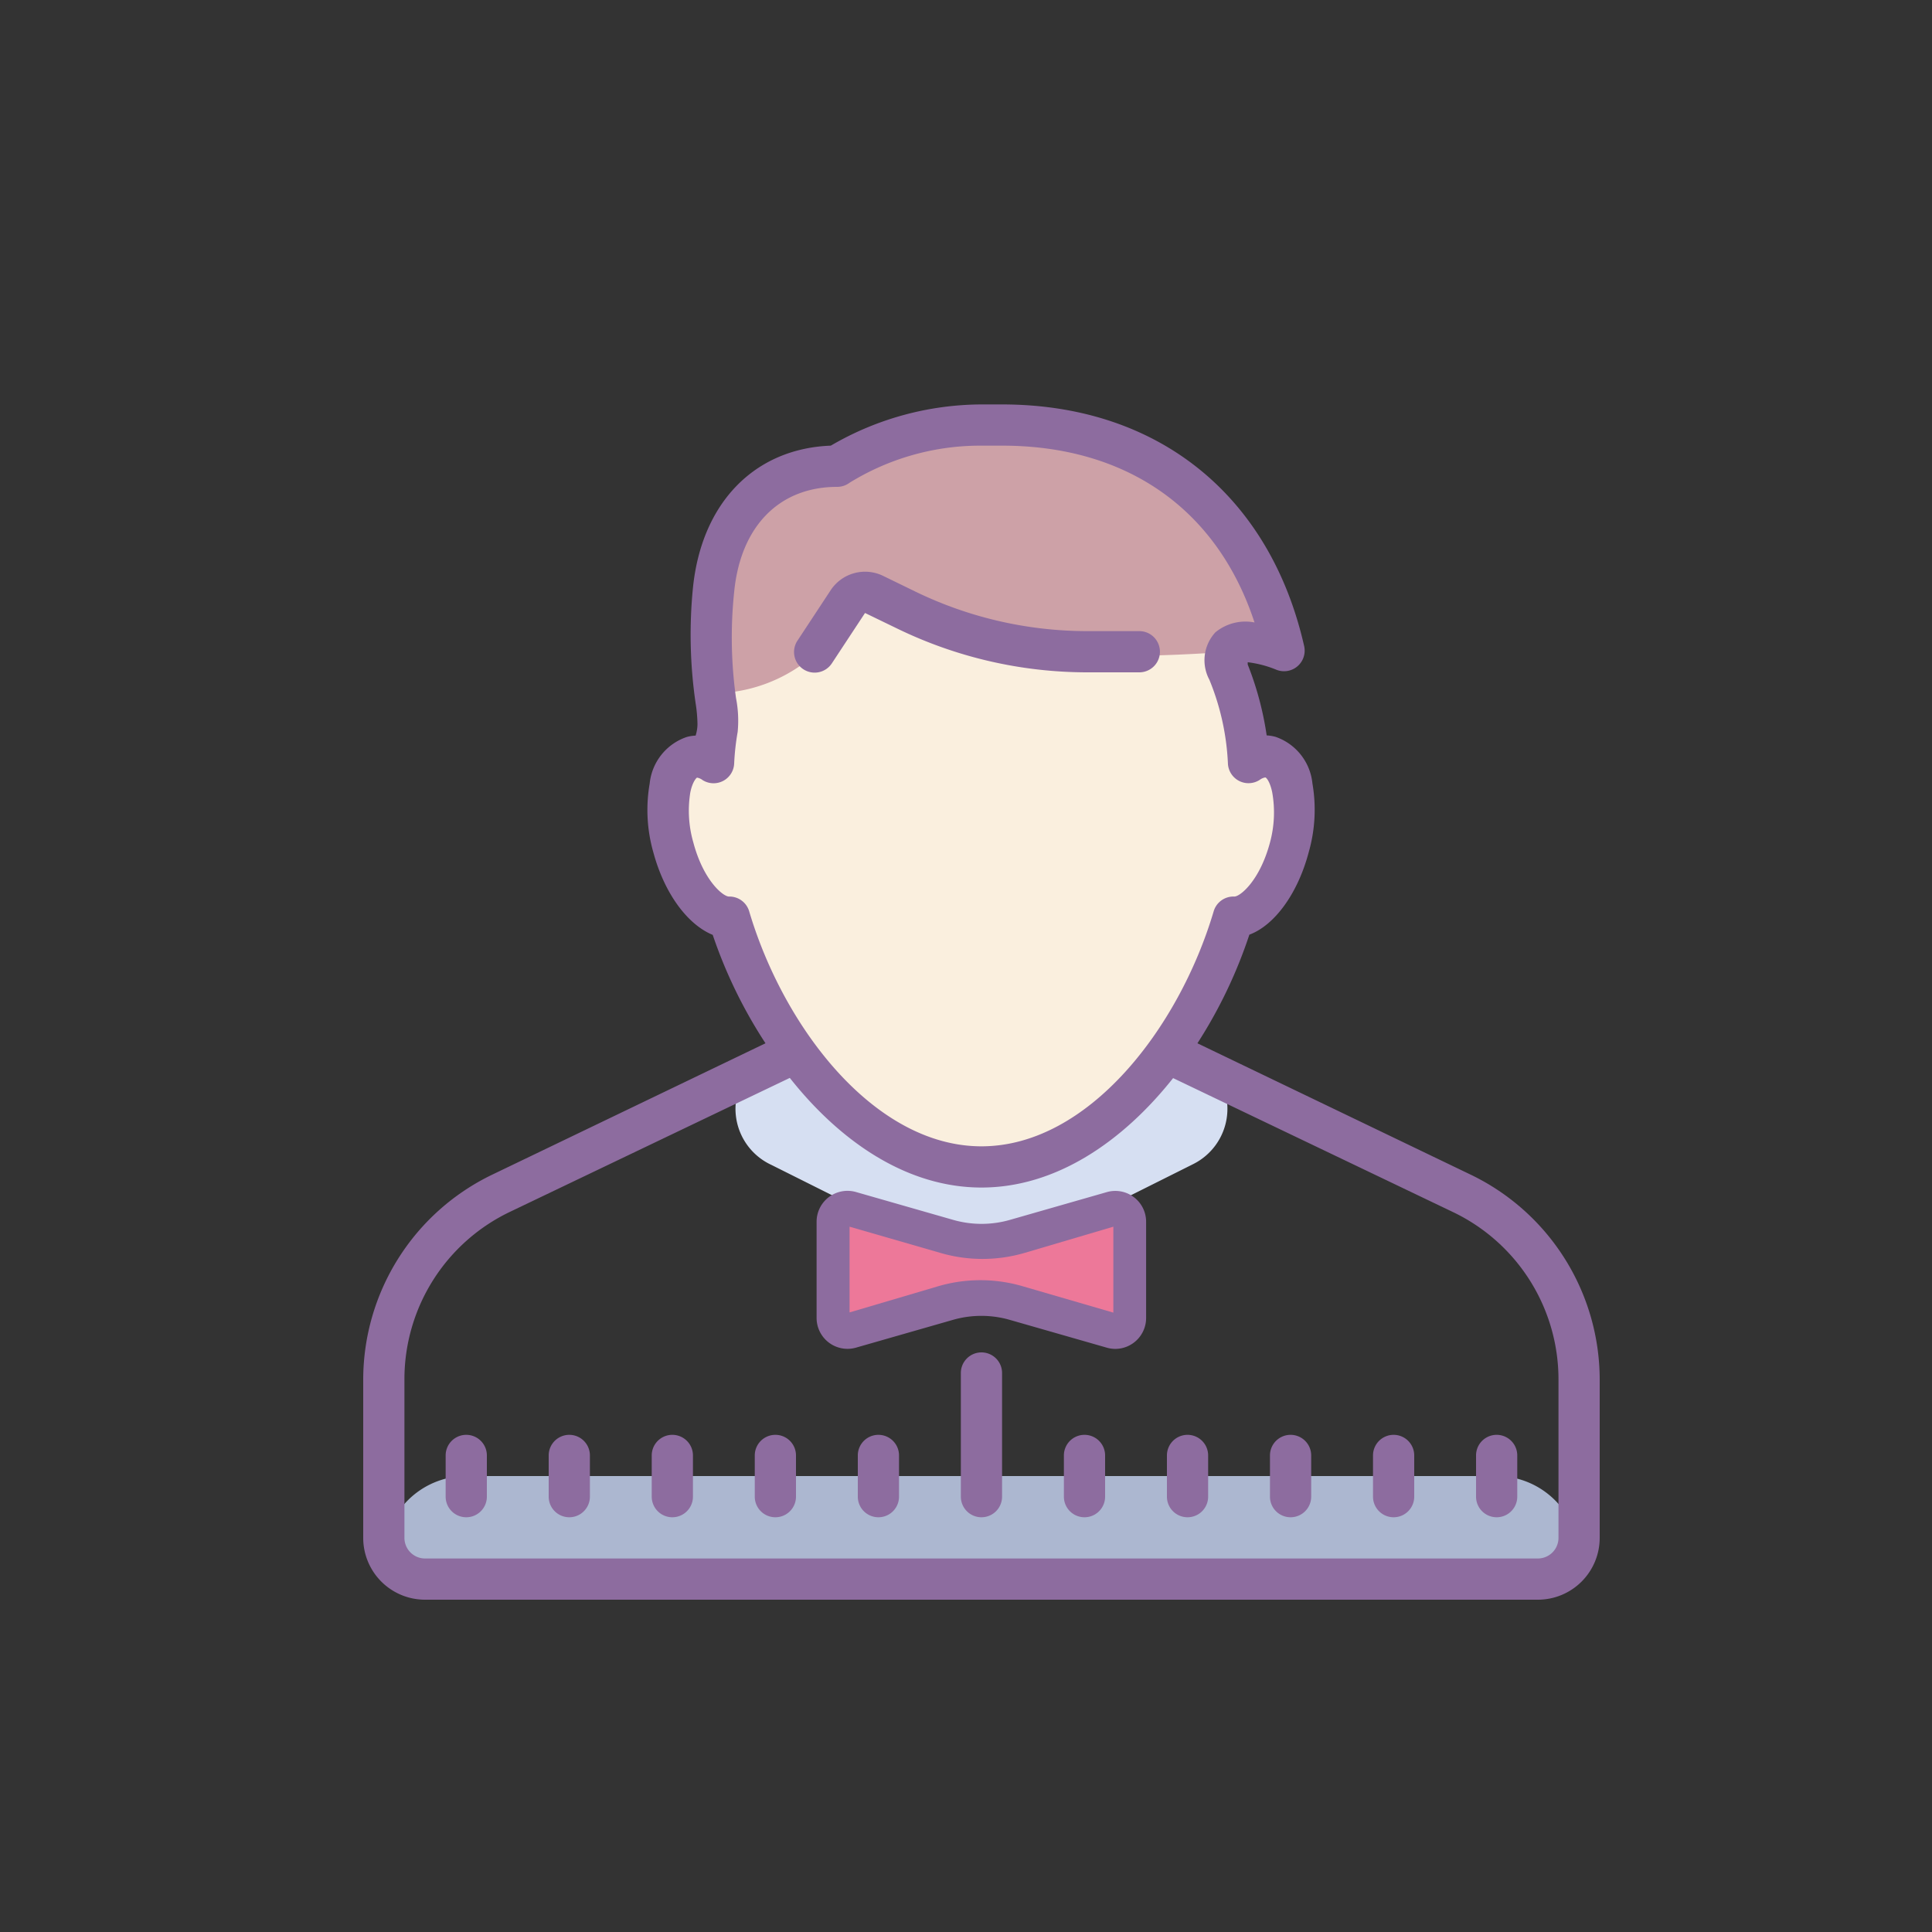 <?xml version="1.0" standalone="no"?><!DOCTYPE svg PUBLIC "-//W3C//DTD SVG 1.1//EN"
        "http://www.w3.org/Graphics/SVG/1.1/DTD/svg11.dtd">
<svg t="1742283167664" class="icon" viewBox="-250 -250 1500 1500" version="1.1" xmlns="http://www.w3.org/2000/svg" p-id="3622"
     xmlns:xlink="http://www.w3.org/1999/xlink" width="200" height="200">
    <rect x="-250" y="-250" width="1500" height="1500" fill="#333333" stroke="none"/>
    <path d="M676.48 653.76L512 736l-164.48-82.24a48 48 0 0 1-12.48-76.8L336 576h352l0.96 0.96a48 48 0 0 1-12.48 76.8z"
          fill="#D6DFF2" p-id="3624" ></path>
    <path d="M624 784l-112-32-112 32v-96l112 32 112-32v96z" fill="#ED7899" p-id="3625"></path>
    <path d="M912 896H112a64 64 0 0 0-64 64 16 16 0 0 0 16 16h896a16 16 0 0 0 16-16 64 64 0 0 0-64-64z" fill="#ACB7D0"
          p-id="3626"></path>
    <path d="M305.12 450.08c-4.96 0-20.96-13.12-29.28-44.32s-0.8-52.32 3.04-53.28c0 0 30.4-5.28 30.72-11.36a205.76 205.76 0 0 1 2.88-26.08 97.44 97.44 0 0 0-1.28-27.68 358.72 358.72 0 0 1-2.08-87.04c5.44-54.08 37.12-86.24 84.96-86.24a16.96 16.96 0 0 0 10.08-3.36A204.32 204.32 0 0 1 512 80h16.96c102.72 0 176 52.48 207.2 145.12-11.68-1.28-7.84 6.88-16 14.88s-28.48 11.2-20.8 32a204.8 204.8 0 0 1 16 68.96c0 6.08 30.4-4.64 30.72-4.64 4.16 1.44 11.52 37.92 3.04 69.28s-24.32 44.32-29.28 44.32a17.44 17.44 0 0 0-16 12.16c-28.48 96-103.04 192.8-190.72 192.8s-163.36-96.96-191.84-192.8a16.96 16.96 0 0 0-16.16-12z"
          fill="#FAEFDE" p-id="3627" ></path>
    <path d="M311.2 288A119.52 119.52 0 0 0 416 208c48 16 64 64 288 48 22.24-1.6 25.6 6.24 32 0s-11.52-32 0-30.88C705.76 132.48 631.52 80 528.96 80H512a204.32 204.32 0 0 0-108 30.4 16.96 16.96 0 0 1-10.08 3.36c-48 0-80 32-84.96 86.24a358.72 358.72 0 0 0 2.08 87.04z"
          fill="#CDA1A7" p-id="3628"></path>
    <path d="M752 864a16 16 0 0 0-16 16v32a16 16 0 0 0 32 0v-32a16 16 0 0 0-16-16zM832 864a16 16 0 0 0-16 16v32a16 16 0 0 0 32 0v-32a16 16 0 0 0-16-16zM896 880v32a16 16 0 0 0 32 0v-32a16 16 0 0 0-32 0zM672 864a16 16 0 0 0-16 16v32a16 16 0 0 0 32 0v-32a16 16 0 0 0-16-16zM592 864a16 16 0 0 0-16 16v32a16 16 0 0 0 32 0v-32a16 16 0 0 0-16-16zM512 800a16 16 0 0 0-16 16v96a16 16 0 0 0 32 0v-96a16 16 0 0 0-16-16zM432 864a16 16 0 0 0-16 16v32a16 16 0 0 0 32 0v-32a16 16 0 0 0-16-16zM352 864a16 16 0 0 0-16 16v32a16 16 0 0 0 32 0v-32a16 16 0 0 0-16-16zM272 864a16 16 0 0 0-16 16v32a16 16 0 0 0 32 0v-32a16 16 0 0 0-16-16zM192 864a16 16 0 0 0-16 16v32a16 16 0 0 0 32 0v-32a16 16 0 0 0-16-16zM112 864a16 16 0 0 0-16 16v32a16 16 0 0 0 32 0v-32a16 16 0 0 0-16-16zM630.4 679.52a23.84 23.84 0 0 0-20.96-4l-75.36 21.6a80 80 0 0 1-44 0l-75.36-21.6A24 24 0 0 0 384 698.56v74.72a24 24 0 0 0 30.56 23.04l75.36-21.6a80 80 0 0 1 44 0l75.36 21.6a24.16 24.16 0 0 0 6.56 0.96 24 24 0 0 0 24-24v-74.72a23.84 23.84 0 0 0-9.44-19.04z m-16 89.6L544 748.64a116.64 116.64 0 0 0-65.6 0l-68.8 20.32V702.4l70.4 20.32a116.64 116.64 0 0 0 65.6 0l68.8-20.32z"
          fill="#8D6C9F" p-id="3629"></path>
    <path d="M892 662.08L679.68 560A370.24 370.24 0 0 0 720 475.68c19.68-7.36 37.6-32 46.08-64a119.84 119.84 0 0 0 2.88-53.44 42.72 42.72 0 0 0-28.64-36.16 32 32 0 0 0-6.88-1.12 244.96 244.96 0 0 0-14.72-55.04v-1.76a84.48 84.48 0 0 1 22.08 5.76 16 16 0 0 0 21.76-18.24C736 134.56 648.96 64 528 64h-16a233.28 233.28 0 0 0-116.96 32C336 98.24 294.72 140.16 288 206.4a368 368 0 0 0 2.08 89.6 114.08 114.08 0 0 1 1.44 16q0 4.48-1.44 9.12a30.4 30.4 0 0 0-7.04 1.12 42.72 42.72 0 0 0-28.64 36.16 119.84 119.84 0 0 0 2.88 53.44c8.64 32 26.56 56 46.08 64A370.24 370.24 0 0 0 344.32 560L132 662.08A176.8 176.8 0 0 0 32 820.8V944a48 48 0 0 0 48 48h864a48 48 0 0 0 48-48v-123.2a176.8 176.8 0 0 0-100-158.72z m-576-216c-4.64 0-19.84-12.48-27.68-41.92a88.96 88.96 0 0 1-2.4-38.72c1.6-8.16 4.64-11.52 5.28-11.68a9.76 9.76 0 0 1 4.32 1.92 16 16 0 0 0 24.48-12.8 193.92 193.92 0 0 1 2.72-24.64 91.2 91.2 0 0 0-1.28-26.24A339.68 339.68 0 0 1 320 209.6c4.96-51.04 35.04-81.6 80-81.6a16 16 0 0 0 9.6-3.2A193.28 193.28 0 0 1 512 96h16c97.12 0 167.2 49.6 196 137.28a36.64 36.64 0 0 0-30.4 7.68 32 32 0 0 0-4.64 36.8 193.44 193.44 0 0 1 14.4 65.12 16 16 0 0 0 24.64 12.64 10.08 10.08 0 0 1 4.32-1.92c0.96 0 3.84 3.68 5.44 11.68a88.96 88.96 0 0 1-1.76 38.88c-7.84 29.44-23.04 41.92-27.68 41.92a16 16 0 0 0-16 11.36C665.44 548.16 594.88 640 512 640s-153.44-91.84-180.32-182.4a16 16 0 0 0-15.36-11.52zM960 944a16 16 0 0 1-16 16H80a16 16 0 0 1-16-16v-123.2a144 144 0 0 1 81.92-129.92l217.28-104C402.56 636.64 454.4 672 512 672s109.44-35.36 148.8-84.96l217.28 104A144 144 0 0 1 960 820.8z"
          fill="#8D6C9F" p-id="3630"></path>
    <path d="M446.72 238.08A337.6 337.6 0 0 0 593.76 272h40.8a16 16 0 0 0 0-32h-40.8a305.6 305.6 0 0 1-133.12-30.72l-24.96-12.16a32 32 0 0 0-40.8 11.2l-25.6 38.88a16 16 0 1 0 26.72 17.6l25.6-38.88z"
          fill="#8D6C9F" p-id="3631"></path>
</svg>
